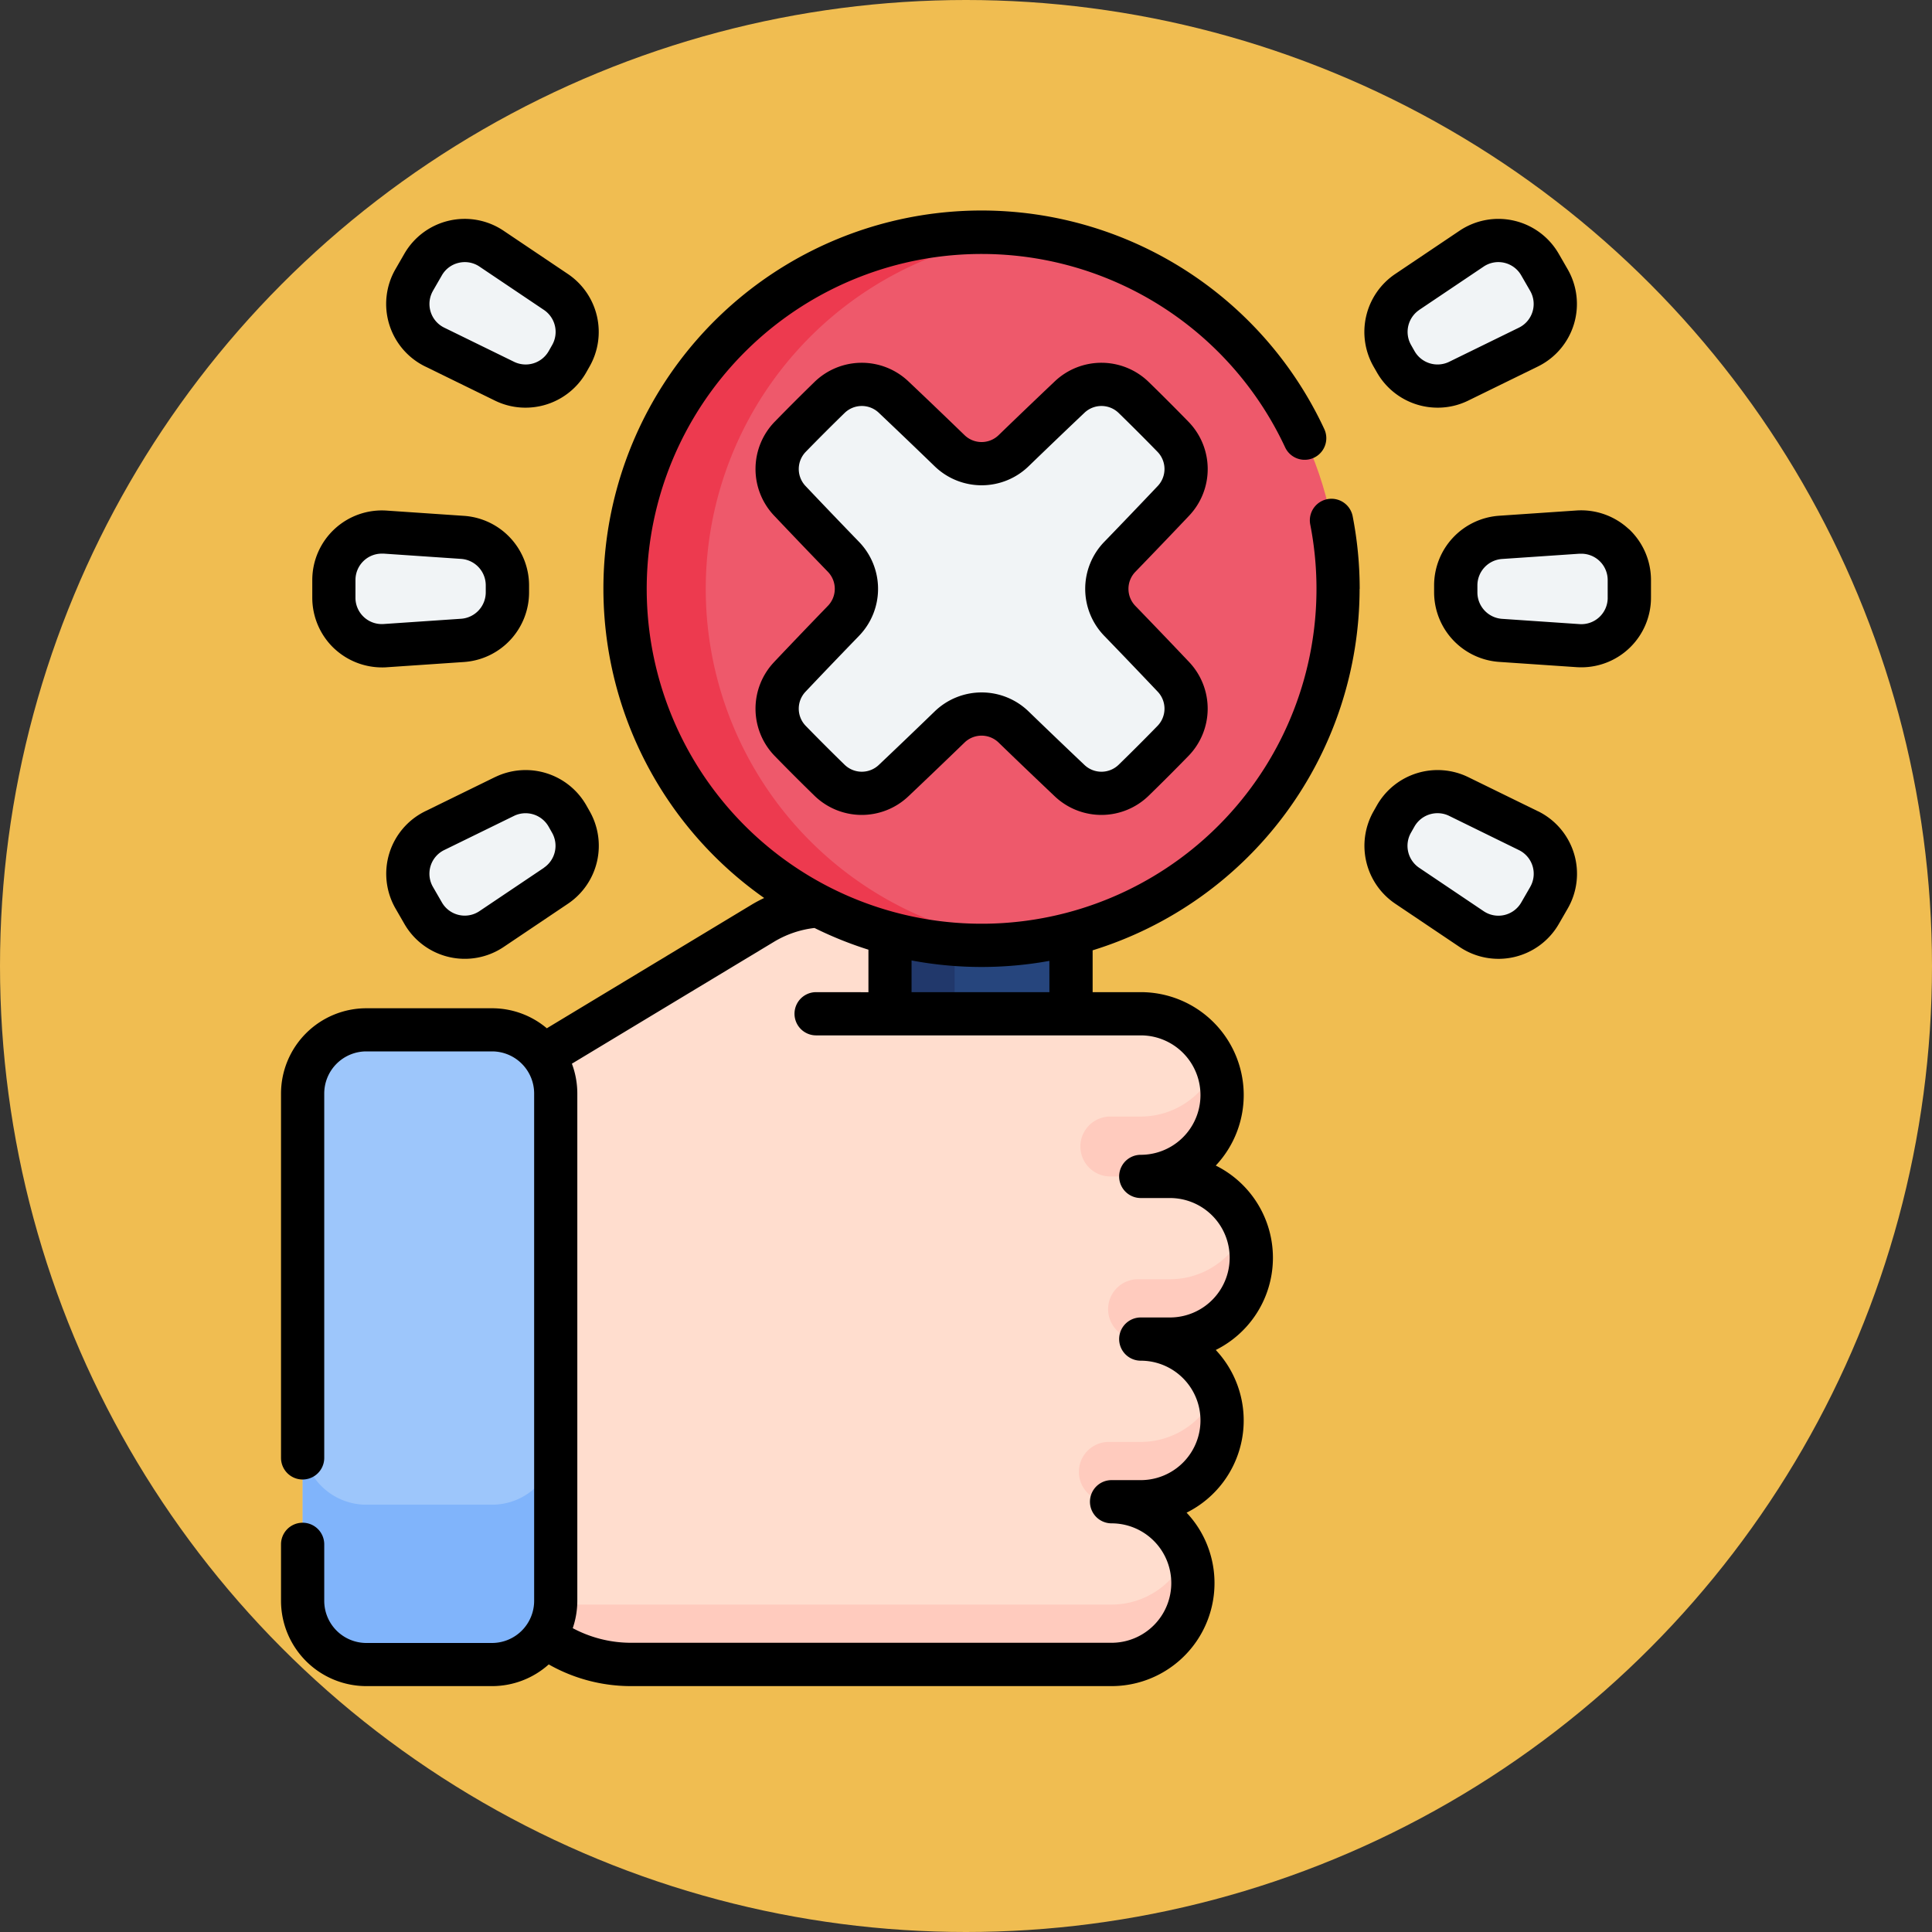 <svg xmlns="http://www.w3.org/2000/svg" xmlns:xlink="http://www.w3.org/1999/xlink" width="110" height="110" viewBox="0 0 110 110">
  <rect x="0" y="0" width="110" height="110" fill="#333333" stroke="none"/>
  <defs>
    <clipPath id="clip-path">
      <rect id="Rectángulo_307021" data-name="Rectángulo 307021" width="84" height="84" transform="translate(1178 2443)" fill="#fff"/>
    </clipPath>
  </defs>
  <g id="Grupo_980566" data-name="Grupo 980566" transform="translate(-1165 -2431)">
    <circle id="Elipse_7748" data-name="Elipse 7748" cx="55" cy="55" r="55" transform="translate(1165 2431)" fill="#f0bd51"/>
    <g id="Enmascarar_grupo_878441" data-name="Enmascarar grupo 878441" clip-path="url(#clip-path)">
      <g id="disgusto" transform="translate(1178 2443)">
        <g id="Grupo_962123" data-name="Grupo 962123">
          <path id="Trazado_632081" data-name="Trazado 632081" d="M30.436,40.562l-15.82,9.544L9.885,69.441,14.616,82.77H50.288a4.631,4.631,0,1,0,0-9.262h1.662a4.631,4.631,0,1,0,0-9.262h1.664a4.631,4.631,0,0,0,0-9.262H51.949a4.631,4.631,0,1,0,0-9.262H43.065L38.946,41.6a6.957,6.957,0,0,0-8.51-1.038Z" fill="#ffddce"/>
          <g id="Grupo_962116" data-name="Grupo 962116">
            <path id="Trazado_632082" data-name="Trazado 632082" d="M37.673,24.406H47.98V45.72H37.673Z" fill="#26457d"/>
            <path id="Trazado_632083" data-name="Trazado 632083" d="M37.673,24.406h3.68V45.72h-3.68Z" fill="#21386b"/>
          </g>
          <g id="Grupo_962117" data-name="Grupo 962117">
            <path id="Trazado_632084" data-name="Trazado 632084" d="M54.919,78.138a4.632,4.632,0,0,1-4.631,4.631H22.945a8.313,8.313,0,0,1-6.722-3.411H50.288a4.627,4.627,0,0,0,4.3-2.926.081.081,0,0,0,.009.016A4.629,4.629,0,0,1,54.919,78.138Z" fill="#ffcbbe"/>
          </g>
          <g id="Grupo_962118" data-name="Grupo 962118">
            <path id="Trazado_632085" data-name="Trazado 632085" d="M56.254,67.169a4.632,4.632,0,0,1-4.305,6.338H50.175a1.706,1.706,0,1,1,0-3.411h1.775a4.63,4.63,0,0,0,4.305-2.927Z" fill="#ffcbbe"/>
          </g>
          <g id="Grupo_962119" data-name="Grupo 962119">
            <path id="Trazado_632086" data-name="Trazado 632086" d="M57.918,57.907a4.632,4.632,0,0,1-4.305,6.338H51.838a1.706,1.706,0,1,1,0-3.411h1.775A4.63,4.63,0,0,0,57.918,57.907Z" fill="#ffcbbe"/>
          </g>
          <g id="Grupo_962120" data-name="Grupo 962120">
            <path id="Trazado_632087" data-name="Trazado 632087" d="M56.256,48.644a4.632,4.632,0,0,1-4.3,6.338H50.177a1.706,1.706,0,0,1,0-3.411h1.775a4.63,4.63,0,0,0,4.3-2.927Z" fill="#ffcbbe"/>
          </g>
          <path id="Trazado_632088" data-name="Trazado 632088" d="M4.235,50.262V79.143A3.627,3.627,0,0,0,7.862,82.77h7.151a3.627,3.627,0,0,0,3.627-3.627V50.262a3.627,3.627,0,0,0-3.627-3.627H7.862a3.627,3.627,0,0,0-3.627,3.627Z" fill="#9dc6fb"/>
          <path id="Trazado_632089" data-name="Trazado 632089" d="M4.234,70.046v9.1A3.627,3.627,0,0,0,7.862,82.77h7.151a3.625,3.625,0,0,0,3.626-3.626v-9.1a3.627,3.627,0,0,1-3.626,3.628H7.862a3.629,3.629,0,0,1-3.628-3.628Z" fill="#80b4fb"/>
          <circle id="Elipse_7781" data-name="Elipse 7781" cx="20.297" cy="20.297" r="20.297" transform="translate(22.591 1.23)" fill="#ee596b"/>
          <path id="Trazado_632090" data-name="Trazado 632090" d="M45.18,41.7a20.3,20.3,0,1,1,0-40.338,20.3,20.3,0,0,0,0,40.338Z" fill="#ed3a4f"/>
          <g id="Grupo_962122" data-name="Grupo 962122">
            <path id="Trazado_632091" data-name="Trazado 632091" d="M51.554,32.413q1.124-1.095,2.219-2.219a2.639,2.639,0,0,0,.03-3.658q-1.514-1.6-3.045-3.18a2.63,2.63,0,0,1,0-3.659q1.531-1.582,3.045-3.18a2.639,2.639,0,0,0-.03-3.658q-1.095-1.124-2.218-2.218a2.639,2.639,0,0,0-3.658-.03q-1.6,1.514-3.18,3.045a2.63,2.63,0,0,1-3.659,0q-1.582-1.531-3.18-3.045a2.639,2.639,0,0,0-3.658.03Q33.1,11.737,32,12.861a2.639,2.639,0,0,0-.03,3.658q1.514,1.6,3.045,3.18a2.63,2.63,0,0,1,0,3.659q-1.531,1.582-3.045,3.18A2.639,2.639,0,0,0,32,30.194q1.095,1.124,2.219,2.219a2.639,2.639,0,0,0,3.658.03q1.6-1.514,3.18-3.045a2.63,2.63,0,0,1,3.659,0q1.582,1.531,3.18,3.045A2.639,2.639,0,0,0,51.554,32.413Z" fill="#f1f4f6"/>
            <g id="Grupo_962121" data-name="Grupo 962121">
              <path id="Trazado_632092" data-name="Trazado 632092" d="M19.5,8.263l-.2.353a2.735,2.735,0,0,1-3.571,1.089L11.754,7.761a2.735,2.735,0,0,1-1.166-3.824l.506-.877a2.735,2.735,0,0,1,3.895-.9l3.67,2.468A2.735,2.735,0,0,1,19.5,8.263Z" fill="#f1f4f6"/>
              <path id="Trazado_632093" data-name="Trazado 632093" d="M66.274,34.791l.2-.353a2.735,2.735,0,0,1,3.571-1.089l3.972,1.944a2.735,2.735,0,0,1,1.166,3.824l-.506.877a2.735,2.735,0,0,1-3.895.9l-3.67-2.468A2.735,2.735,0,0,1,66.274,34.791Z" fill="#f1f4f6"/>
              <path id="Trazado_632094" data-name="Trazado 632094" d="M15.892,21.323v.408a2.735,2.735,0,0,1-2.548,2.729l-4.412.3A2.735,2.735,0,0,1,6.01,22.034V21.021a2.735,2.735,0,0,1,2.922-2.729l4.412.3a2.735,2.735,0,0,1,2.548,2.728Z" fill="#f1f4f6"/>
              <path id="Trazado_632095" data-name="Trazado 632095" d="M69.883,21.731v-.408a2.735,2.735,0,0,1,2.548-2.729l4.412-.3a2.735,2.735,0,0,1,2.922,2.729v1.013a2.735,2.735,0,0,1-2.922,2.729l-4.412-.3a2.735,2.735,0,0,1-2.548-2.728Z" fill="#f1f4f6"/>
              <path id="Trazado_632096" data-name="Trazado 632096" d="M19.3,34.438l.2.353a2.735,2.735,0,0,1-.842,3.637L14.989,40.9a2.735,2.735,0,0,1-3.895-.9l-.506-.877a2.735,2.735,0,0,1,1.166-3.824l3.972-1.944A2.734,2.734,0,0,1,19.3,34.438Z" fill="#f1f4f6"/>
              <path id="Trazado_632097" data-name="Trazado 632097" d="M66.478,8.616l-.2-.353a2.735,2.735,0,0,1,.842-3.637l3.67-2.468a2.735,2.735,0,0,1,3.895.9l.507.877a2.735,2.735,0,0,1-1.166,3.824L70.048,9.705a2.735,2.735,0,0,1-3.571-1.089Z" fill="#f1f4f6"/>
            </g>
          </g>
        </g>
        <g id="Grupo_962124" data-name="Grupo 962124">
          <path id="Trazado_632098" data-name="Trazado 632098" d="M64.415,21.527a21.647,21.647,0,0,0-.4-4.135,1.23,1.23,0,1,0-2.415.471,19.067,19.067,0,1,1-1.431-4.394,1.23,1.23,0,0,0,2.23-1.041,21.527,21.527,0,1,0-31.89,26.7c-.242.115-.48.239-.71.378L18.134,46.546a4.834,4.834,0,0,0-3.121-1.14H7.861A4.862,4.862,0,0,0,3,50.262V71.006a1.23,1.23,0,0,0,2.461,0V50.262a2.4,2.4,0,0,1,2.4-2.4h7.151a2.4,2.4,0,0,1,2.4,2.4V79.144a2.4,2.4,0,0,1-2.4,2.4H7.861a2.4,2.4,0,0,1-2.4-2.4V75.928a1.23,1.23,0,0,0-2.461,0v3.216A4.862,4.862,0,0,0,7.861,84h7.151a4.836,4.836,0,0,0,3.231-1.235A9.48,9.48,0,0,0,22.944,84H50.287a5.864,5.864,0,0,0,5.459-8,5.8,5.8,0,0,0-1.187-1.875,5.862,5.862,0,0,0,1.662-9.263,5.862,5.862,0,0,0,0-10.5,5.859,5.859,0,0,0-4.269-9.873H49.21V42.107a21.566,21.566,0,0,0,15.2-20.58ZM33.466,44.489a1.23,1.23,0,0,0,0,2.461H51.95a3.4,3.4,0,1,1,0,6.8,1.23,1.23,0,0,0,0,2.461h1.662a3.4,3.4,0,0,1,0,6.8H51.95a1.23,1.23,0,1,0,0,2.461,3.4,3.4,0,1,1,0,6.8H50.288a1.23,1.23,0,0,0,0,2.461,3.4,3.4,0,1,1,0,6.8H22.945a7.039,7.039,0,0,1-3.335-.832,4.831,4.831,0,0,0,.26-1.563V50.262a4.833,4.833,0,0,0-.309-1.7l11.512-6.943a5.741,5.741,0,0,1,2.3-.784,21.385,21.385,0,0,0,3.072,1.236v2.421Zm13.283,0H38.9V42.684a21.6,21.6,0,0,0,7.847.024Z"/>
          <path id="Trazado_632099" data-name="Trazado 632099" d="M31.079,25.69a3.86,3.86,0,0,0,.041,5.363c.733.752,1.487,1.507,2.241,2.241a3.86,3.86,0,0,0,5.363.041c1.064-1.008,2.137-2.036,3.189-3.054a1.394,1.394,0,0,1,1.947,0c1.049,1.016,2.122,2.043,3.189,3.054a3.86,3.86,0,0,0,5.363-.041c.753-.733,1.507-1.487,2.241-2.241A3.86,3.86,0,0,0,54.7,25.69c-1.007-1.063-2.035-2.136-3.054-3.189a1.394,1.394,0,0,1,0-1.947c1.021-1.055,2.049-2.128,3.054-3.189A3.86,3.86,0,0,0,54.654,12c-.735-.754-1.489-1.508-2.241-2.241a3.86,3.86,0,0,0-5.363-.041c-1.066,1.01-2.139,2.038-3.189,3.054a1.394,1.394,0,0,1-1.947,0c-1.055-1.021-2.128-2.049-3.189-3.054a3.86,3.86,0,0,0-5.363.041c-.754.734-1.508,1.488-2.242,2.241a3.86,3.86,0,0,0-.041,5.363c1.005,1.061,2.033,2.134,3.054,3.189a1.394,1.394,0,0,1,0,1.947c-1.019,1.053-2.047,2.126-3.054,3.189ZM35.9,18.842c-1.015-1.049-2.037-2.116-3.036-3.17a1.406,1.406,0,0,1,.018-1.953c.719-.738,1.457-1.477,2.2-2.2a1.405,1.405,0,0,1,1.953-.018c1.055,1,2.121,2.021,3.17,3.036a3.845,3.845,0,0,0,5.37,0c1.044-1.01,2.111-2.032,3.17-3.036a1.405,1.405,0,0,1,1.953.018c.737.718,1.476,1.457,2.2,2.2a1.406,1.406,0,0,1,.018,1.953c-1,1.055-2.021,2.121-3.036,3.17a3.845,3.845,0,0,0,0,5.37c1.013,1.047,2.035,2.114,3.036,3.17a1.406,1.406,0,0,1-.018,1.953c-.72.739-1.458,1.478-2.2,2.2a1.405,1.405,0,0,1-1.953.018c-1.06-1.005-2.127-2.027-3.17-3.036a3.845,3.845,0,0,0-5.37,0c-1.046,1.012-2.112,2.034-3.17,3.036a1.406,1.406,0,0,1-1.953-.018c-.739-.72-1.478-1.459-2.2-2.2a1.405,1.405,0,0,1-.018-1.953c1-1.057,2.023-2.123,3.036-3.17A3.845,3.845,0,0,0,35.9,18.842Z"/>
          <path id="Trazado_632100" data-name="Trazado 632100" d="M11.213,8.867l3.972,1.944a3.932,3.932,0,0,0,1.732.4,3.977,3.977,0,0,0,3.445-1.98l.2-.353h0a3.977,3.977,0,0,0-1.221-5.273l-3.67-2.468a3.965,3.965,0,0,0-5.647,1.308l-.506.877a3.965,3.965,0,0,0,1.691,5.544Zm.44-4.314.506-.877a1.489,1.489,0,0,1,.964-.713,1.523,1.523,0,0,1,.344-.04,1.49,1.49,0,0,1,.835.257l3.67,2.468a1.509,1.509,0,0,1,.463,2l-.2.353a1.509,1.509,0,0,1-1.964.6L12.295,6.656a1.5,1.5,0,0,1-.642-2.1Z"/>
          <path id="Trazado_632101" data-name="Trazado 632101" d="M74.562,34.188l-3.972-1.944a3.977,3.977,0,0,0-5.177,1.579l-.2.353a3.977,3.977,0,0,0,1.221,5.273l3.67,2.468a3.965,3.965,0,0,0,5.647-1.308l.506-.877a3.966,3.966,0,0,0-1.691-5.545Zm-.44,4.314-.506.877a1.5,1.5,0,0,1-2.143.5L67.8,37.407a1.509,1.509,0,0,1-.463-2l.2-.353A1.509,1.509,0,0,1,68.85,34.3a1.492,1.492,0,0,1,.657.152L73.48,36.4a1.5,1.5,0,0,1,.642,2.1Z"/>
          <path id="Trazado_632102" data-name="Trazado 632102" d="M6.039,24.932A3.981,3.981,0,0,0,8.748,26c.089,0,.179,0,.269-.009l4.412-.3a3.977,3.977,0,0,0,3.694-3.956v-.408a3.977,3.977,0,0,0-3.694-3.956l-4.412-.3A3.965,3.965,0,0,0,4.78,21.021v1.013a3.979,3.979,0,0,0,1.259,2.9Zm1.2-3.911a1.5,1.5,0,0,1,1.5-1.5q.053,0,.106,0l4.412.3a1.509,1.509,0,0,1,1.4,1.5v.408a1.509,1.509,0,0,1-1.4,1.5l-4.412.3a1.5,1.5,0,0,1-1.607-1.5Z"/>
          <path id="Trazado_632103" data-name="Trazado 632103" d="M79.736,18.123a3.98,3.98,0,0,0-2.978-1.058l-4.412.3a3.977,3.977,0,0,0-3.694,3.956v.408a3.977,3.977,0,0,0,3.694,3.956l4.412.3q.134.009.269.009A3.965,3.965,0,0,0,81,22.034V21.021a3.979,3.979,0,0,0-1.259-2.9Zm-1.2,3.911a1.5,1.5,0,0,1-1.607,1.5l-4.412-.3a1.509,1.509,0,0,1-1.4-1.5v-.408a1.509,1.509,0,0,1,1.4-1.5l4.412-.3q.053,0,.106,0a1.5,1.5,0,0,1,1.5,1.5v1.013Z"/>
          <path id="Trazado_632104" data-name="Trazado 632104" d="M15.185,32.244l-3.972,1.944a3.965,3.965,0,0,0-1.691,5.544l.506.877a3.967,3.967,0,0,0,5.647,1.308l3.67-2.468a3.977,3.977,0,0,0,1.221-5.273l-.2-.353h0a3.977,3.977,0,0,0-5.177-1.579Zm2.787,5.163L14.3,39.875a1.5,1.5,0,0,1-2.143-.5l-.506-.877a1.5,1.5,0,0,1,.642-2.1l3.972-1.944a1.492,1.492,0,0,1,.657-.152,1.509,1.509,0,0,1,1.307.751h0l.2.353a1.508,1.508,0,0,1-.463,2Z"/>
          <path id="Trazado_632105" data-name="Trazado 632105" d="M65.412,9.231h0a3.977,3.977,0,0,0,3.445,1.98,3.935,3.935,0,0,0,1.732-.4l3.972-1.944a3.965,3.965,0,0,0,1.691-5.544l-.506-.877A3.965,3.965,0,0,0,70.1,1.137L66.43,3.605a3.977,3.977,0,0,0-1.221,5.273ZM67.8,5.648l3.67-2.468a1.5,1.5,0,0,1,2.143.5l.506.877a1.5,1.5,0,0,1-.641,2.1L69.508,8.6A1.509,1.509,0,0,1,67.543,8l-.2-.353a1.509,1.509,0,0,1,.463-2Z"/>
        </g>
      </g>
    </g>
  </g>
</svg>
